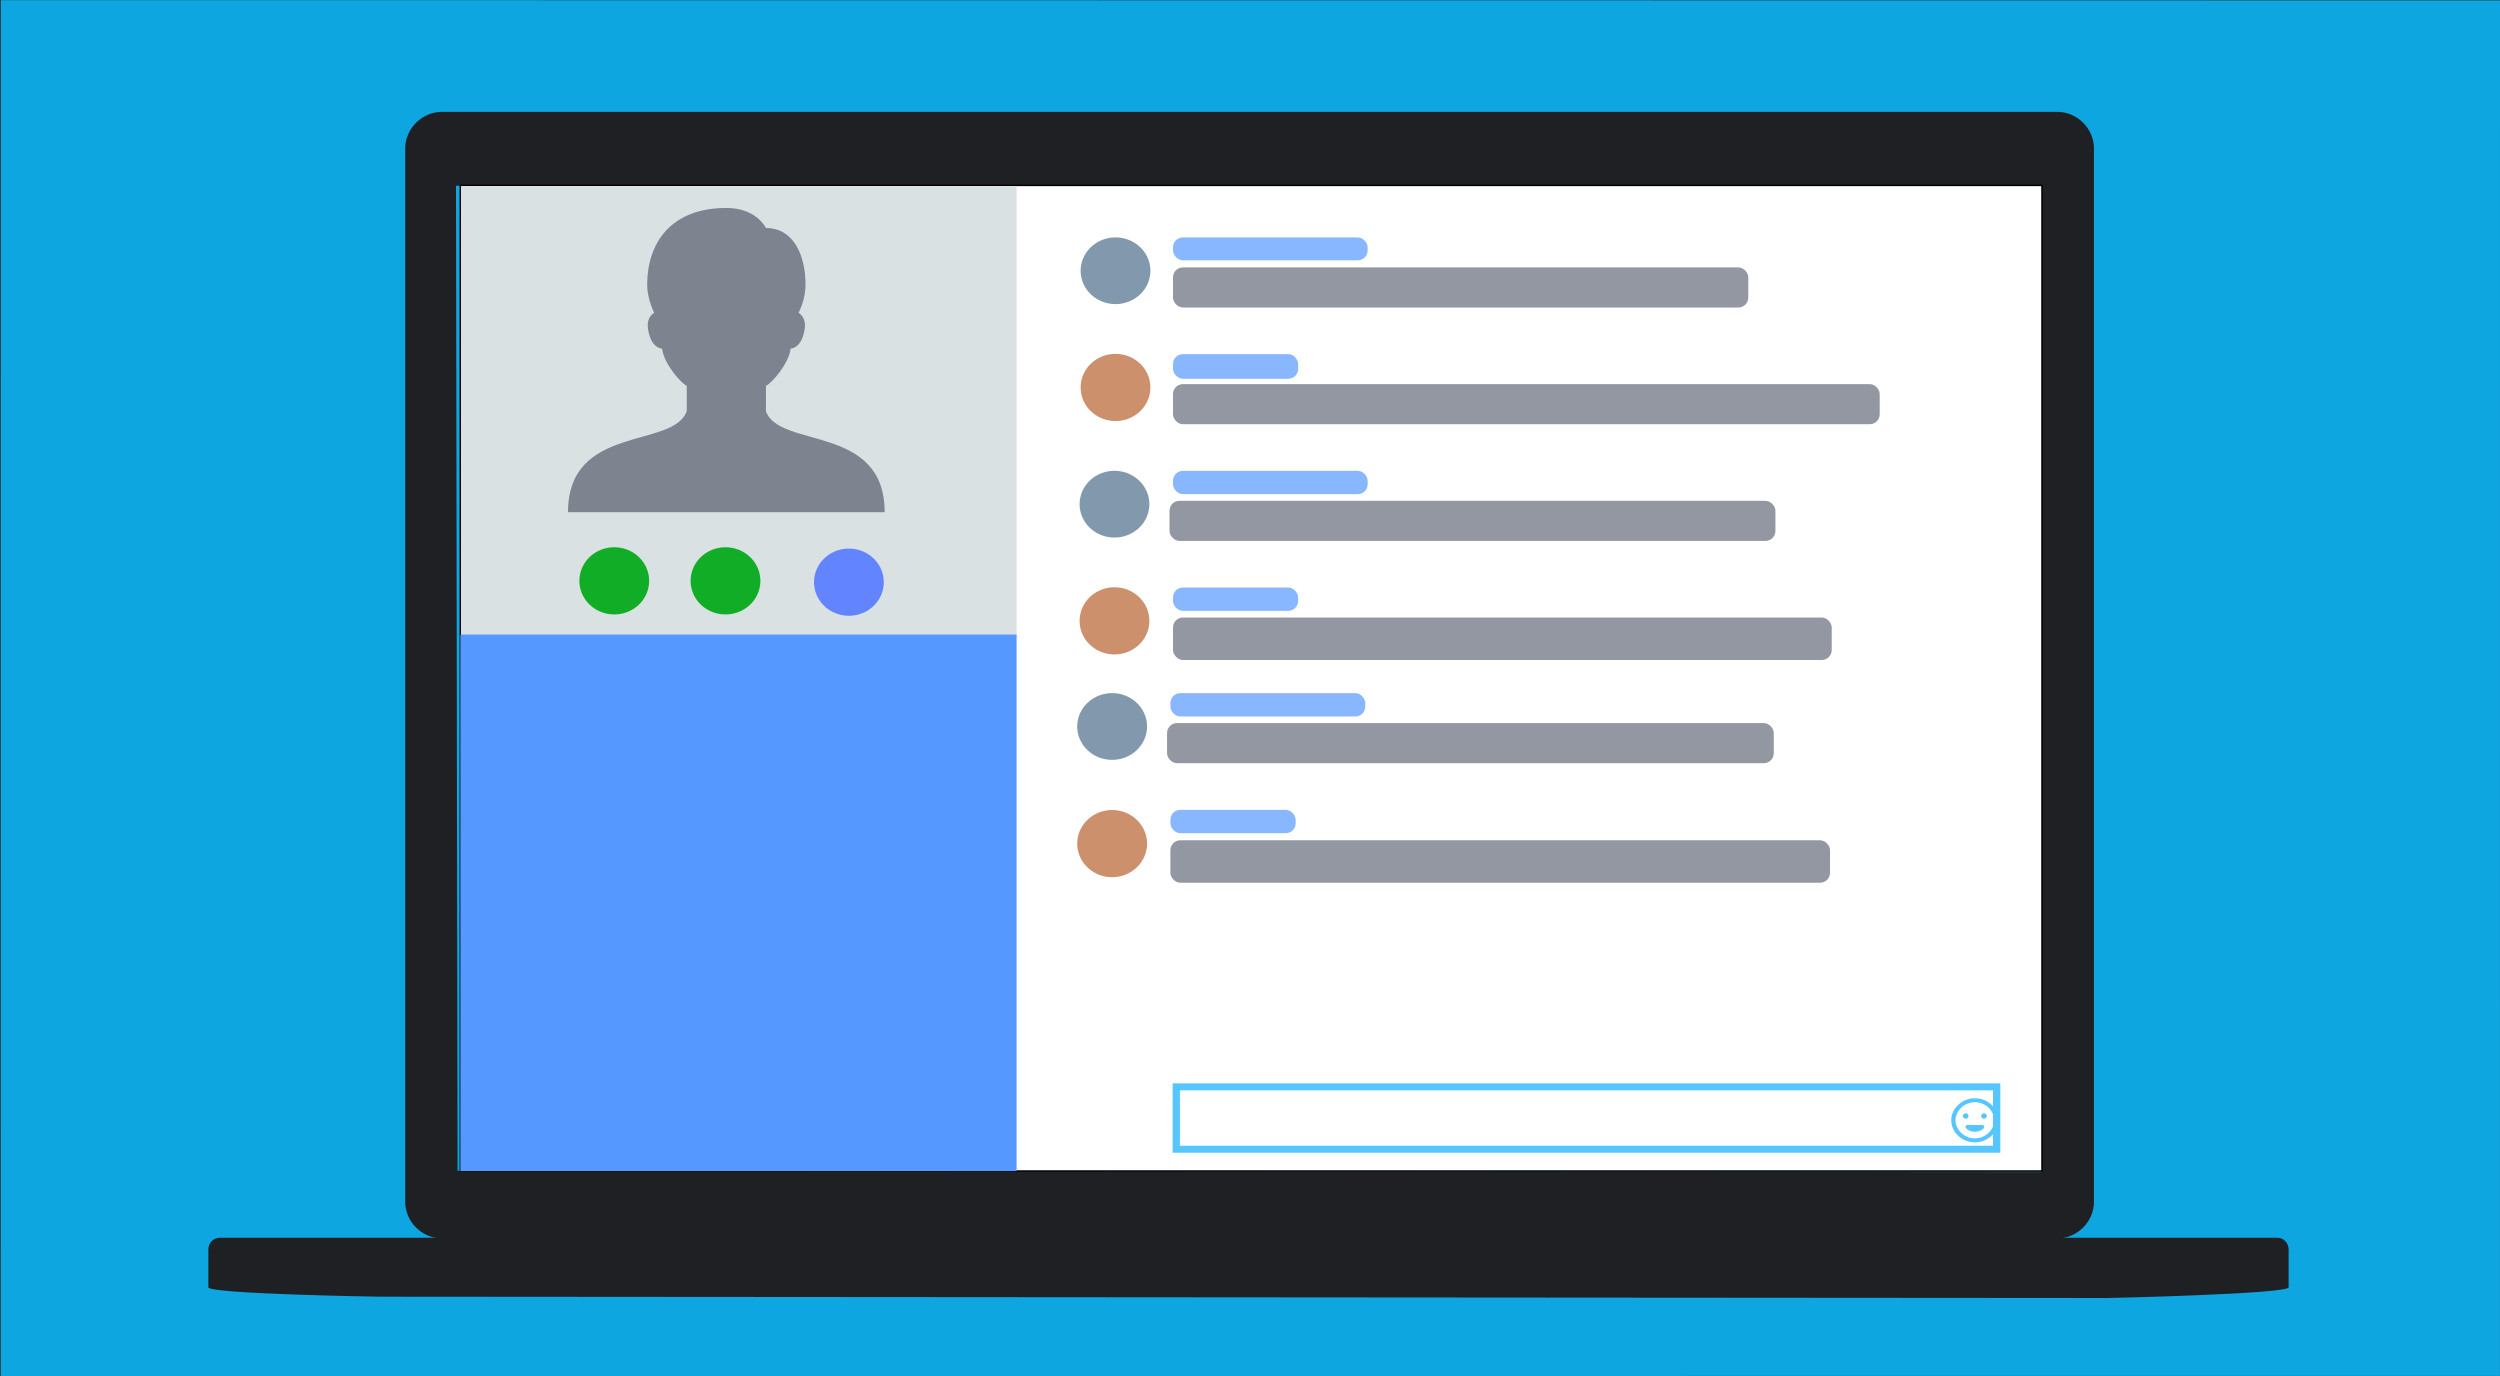 <svg version="1.1" viewBox="0 0 299.9 165.1" xmlns="http://www.w3.org/2000/svg">
 <rect x="0" y="0" width="299.9" height="165.1" fill="#333333" stroke="none"/>
 <g transform="translate(348.8,-70.82)">
  <path d="m-348.7 70.84 299.8 0.036-0.005 165-299.8 0.015z" fill="#0da6e1" style="paint-order:markers stroke fill"/>
  <path d="m-295.8 84.24c-2.378 0-4.389 2.002-4.389 4.369v126.4c0 2.368 2.01 4.369 4.389 4.369h193.8c2.378 0 4.389-2.002 4.389-4.369v-126.4c0-2.368-2.01-4.369-4.389-4.369zm1.701 8.857 190.2-0.066-0.011 118.4-190-0.166z" color="#000000" color-rendering="auto" dominant-baseline="auto" fill="#1f2024" image-rendering="auto" shape-rendering="auto" solid-color="#000000" style="font-feature-settings:normal;font-variant-alternates:normal;font-variant-caps:normal;font-variant-ligatures:normal;font-variant-numeric:normal;font-variant-position:normal;isolation:auto;mix-blend-mode:normal;paint-order:markers stroke fill;shape-padding:0;text-decoration-color:#000000;text-decoration-line:none;text-decoration-style:solid;text-indent:0;text-orientation:mixed;text-transform:none;white-space:normal"/>
  <path d="m-322.4 219.3h246.8c0.744 0 1.344 0.631 1.344 1.414v4.532c0 0.784-21.04 1.281-21.79 1.281l-207.1-0.157c-0.744-5.6e-4 -20.66-0.34-20.66-1.123v-4.532c0-0.784 0.599-1.414 1.344-1.414z" fill="#1f2024" style="paint-order:markers stroke fill"/>
  <g fill="none">
   <path d="m-348.3 235.5c-0.314-0.183-0.331-4.302-0.331-82.29 0-81.03 5e-3 -82.1 0.366-82.3 0.252-0.135 46.86-0.181 149.7-0.148 132.5 0.042 149.3 0.08 149.5 0.331 0.112 0.177 0.18 30.88 0.182 82.15 0.003 74.17-0.025 81.89-0.294 82.16-0.27 0.27-14.11 0.296-149.5 0.291-101-4e-3 -149.4-0.068-149.6-0.198z" style="paint-order:markers stroke fill"/>
   <rect x="-275.1" y="101.3" width="150.3" height="98.76" rx="0" ry="0" stroke-width=".277" style="paint-order:stroke fill markers"/>
   <path d="m-275.1 106.3h150.3v6.454h-150.3z" stroke-width=".277" style="paint-order:stroke fill markers"/>
  </g>
 </g>
 <g transform="matrix(.417 0 0 .4 448 -121.4)">
  <path d="m-941.9 359.1h455v295.6h-455z" fill="#fff" stroke="#000" stroke-linecap="round" stroke-linejoin="round" stroke-width=".455" style="paint-order:normal"/>
  <path d="m-941.7 359.4h159.8v135.2h-159.8z" fill="#dae1e3" style="paint-order:normal"/>
  <path d="m-854 426.8v-7.576c1.708-0.845 6.592-6.648 7.105-11.18 1.344-0.102 3.454-1.333 4.076-6.194 0.334-2.61-0.994-4.076-1.799-4.538 0 0 2.004-3.8 2.004-8.387 0-9.198-3.617-17.05-11.39-17.05 0 0-2.672-6.011-11.36-6.011-16.1 0-22.8 10.64-22.8 23.06 0 4.182 2.004 8.387 2.004 8.387-0.805 0.462-2.133 1.932-1.799 4.538 0.622 4.86 2.732 6.091 4.076 6.194 0.512 4.534 5.397 10.34 7.105 11.18v7.576c-3.795 11.36-34.16 3.788-34.16 30.3h91.09c0-26.52-30.36-18.94-34.16-30.3z" fill="#7d838f" stroke-width="3.792"/>
  <path d="m-941.9 493.8h160v160.9h-160z" fill="#5598ff" style="paint-order:normal"/>
  <path d="m-887.6 477.7a10.03 10.07 0 0 1-9.933 10.07 10.03 10.07 0 0 1-10.13-9.873 10.03 10.07 0 0 1 9.733-10.27 10.03 10.07 0 0 1 10.32 9.671" fill="#12ad26" style="paint-order:normal"/>
  <path d="m-855.6 477.7a10.03 10.07 0 0 1-9.933 10.07 10.03 10.07 0 0 1-10.13-9.873 10.03 10.07 0 0 1 9.733-10.27 10.03 10.07 0 0 1 10.32 9.671" fill="#12ad26" style="paint-order:normal"/>
  <path d="m-737 628.4v20.8h238.1v-20.8zm2.094 2.094h233.9v16.61h-233.9z" color="#000000" color-rendering="auto" dominant-baseline="auto" fill="#55c6ff" image-rendering="auto" shape-rendering="auto" solid-color="#000000" style="font-feature-settings:normal;font-variant-alternates:normal;font-variant-caps:normal;font-variant-ligatures:normal;font-variant-numeric:normal;font-variant-position:normal;isolation:auto;mix-blend-mode:normal;paint-order:normal;shape-padding:0;text-decoration-color:#000000;text-decoration-line:none;text-decoration-style:solid;text-indent:0;text-orientation:mixed;text-transform:none;white-space:normal"/>
  <g transform="matrix(.041 0 0 .04 513.2 560.4)" fill="#55c6ff">
   <g id="XMLID_26_" fill="#55c6ff">
    <path id="XMLID_27_" d="m-24864 1812c-95.17-3.029-179.6 91.41-163.8 185.9 9.335 80.18 83.41 147 164.8 144.1 80.15 1.223 153.8-63.59 162.6-143.3 14.78-87.84-55.49-176.4-143.2-185.7-6.744-0.802-13.54-1.148-20.34-1.018zm0 300c-85.18 3.239-157.1-89.57-130.2-171.2 18.32-68.42 94.87-115.1 163.8-94.61 65.38 15.65 111.9 84.28 99.97 150.8-8.977 64.99-67.96 115.9-133.5 115z"/>
    <path id="XMLID_30_" d="m-24813 2012c-34.61 0.07-69.23-0.141-103.8 0.107-10.8 0.891-17.23 15.68-9.828 23.9 5.315 6.553 12.54 11.24 19.59 15.72 28.81 16.66 67.35 14.9 94.1-5.097 5.51-4.069 11.37-8.508 14.29-14.87 3.164-9.144-4.37-20.32-14.32-19.76z"/>
    <path id="XMLID_31_" d="m-24914 1959c8.956-8.311 7.201-24.92-3.304-31.17-6.696-4.322-15.81-3.885-22.3 0.617-6.177 4.015-9.699 11.71-8.413 19 1.242 8.768 8.54 16.7 17.61 17.32 5.949 0.595 12.25-1.394 16.41-5.77z"/>
    <path id="XMLID_71_" d="m-24800 1925c-10.83-0.283-20.7 9.734-20.02 20.6 0.249 9.11 7.302 17.7 16.42 19.08 8.524 1.613 17.88-2.888 21.53-10.84 3.684-7.337 2.364-16.9-3.544-22.7-3.724-3.843-9.012-6.231-14.4-6.134z"/>
   </g>
  </g>
  <path d="m-743.4 384.7a10.03 10 0 0 1-9.933 10 10.03 10 0 0 1-10.13-9.803 10.03 10 0 0 1 9.733-10.19 10.03 10 0 0 1 10.32 9.602" fill="#8299ad" style="paint-order:normal"/>
  <path d="m-743.4 419.7a10.03 10.07 0 0 1-9.933 10.07 10.03 10.07 0 0 1-10.13-9.873 10.03 10.07 0 0 1 9.733-10.27 10.03 10.07 0 0 1 10.32 9.671" fill="#cc916c" style="paint-order:normal"/>
  <path d="m-743.7 454.7a10.03 10.01 0 0 1-9.933 10.01 10.03 10.01 0 0 1-10.13-9.809 10.03 10.01 0 0 1 9.733-10.2 10.03 10.01 0 0 1 10.32 9.609" fill="#8299ad" style="paint-order:normal"/>
  <path d="m-743.7 489.7a10.03 10.07 0 0 1-9.933 10.07 10.03 10.07 0 0 1-10.13-9.873 10.03 10.07 0 0 1 9.733-10.27 10.03 10.07 0 0 1 10.32 9.671" fill="#cc916c" style="paint-order:normal"/>
  <g fill="#89b7ff">
   <rect x="-736.9" y="374.7" width="56" height="6.875" rx="2.852" ry="2.976" style="paint-order:normal"/>
   <rect x="-736.9" y="444.7" width="56" height="7" rx="2.852" ry="2.976" style="paint-order:normal"/>
   <rect x="-736.9" y="409.7" width="36" height="7.398" rx="2.852" ry="2.976" style="paint-order:normal"/>
   <rect x="-736.9" y="479.7" width="36" height="7" rx="2.852" ry="2.976" style="paint-order:normal"/>
  </g>
  <g fill="#9297a1">
   <rect x="-736.9" y="383.7" width="165.5" height="12.02" rx="2.852" ry="2.976" style="paint-order:normal"/>
   <rect x="-736.9" y="418.7" width="203.3" height="12.02" rx="2.852" ry="2.976" style="paint-order:normal"/>
   <rect x="-737.9" y="453.7" width="174.3" height="12.02" rx="2.852" ry="2.976" style="paint-order:normal"/>
   <rect x="-736.9" y="488.7" width="189.5" height="12.73" rx="2.852" ry="2.976" style="paint-order:normal"/>
  </g>
  <path d="m-820.1 478.1a10.03 10.07 0 0 1-9.933 10.07 10.03 10.07 0 0 1-10.13-9.873 10.03 10.07 0 0 1 9.733-10.27 10.03 10.07 0 0 1 10.32 9.671" fill="#6284ff" style="paint-order:normal"/>
 </g>
 <g stroke-width=".409">
  <path d="m137.6 87.15a4.188 4.003 0 0 1-4.147 4.003 4.188 4.003 0 0 1-4.228-3.924 4.188 4.003 0 0 1 4.064-4.08 4.188 4.003 0 0 1 4.308 3.844" fill="#8299ad" style="paint-order:normal"/>
  <path d="m137.6 101.2a4.188 4.029 0 0 1-4.147 4.029 4.188 4.029 0 0 1-4.228-3.95 4.188 4.029 0 0 1 4.064-4.107 4.188 4.029 0 0 1 4.308 3.869" fill="#cc916c" style="paint-order:normal"/>
  <rect x="140.4" y="83.15" width="23.38" height="2.8" rx="1.191" ry="1.191" fill="#89b7ff" style="paint-order:normal"/>
  <rect x="140.4" y="97.15" width="15.03" height="2.8" rx="1.191" ry="1.191" fill="#89b7ff" style="paint-order:normal"/>
  <rect x="140" y="86.74" width="72.78" height="4.81" rx="1.191" ry="1.191" fill="#9297a1" style="paint-order:normal"/>
  <rect x="140.4" y="100.8" width="79.13" height="5.092" rx="1.191" ry="1.191" fill="#9297a1" style="paint-order:normal"/>
 </g>
</svg>
